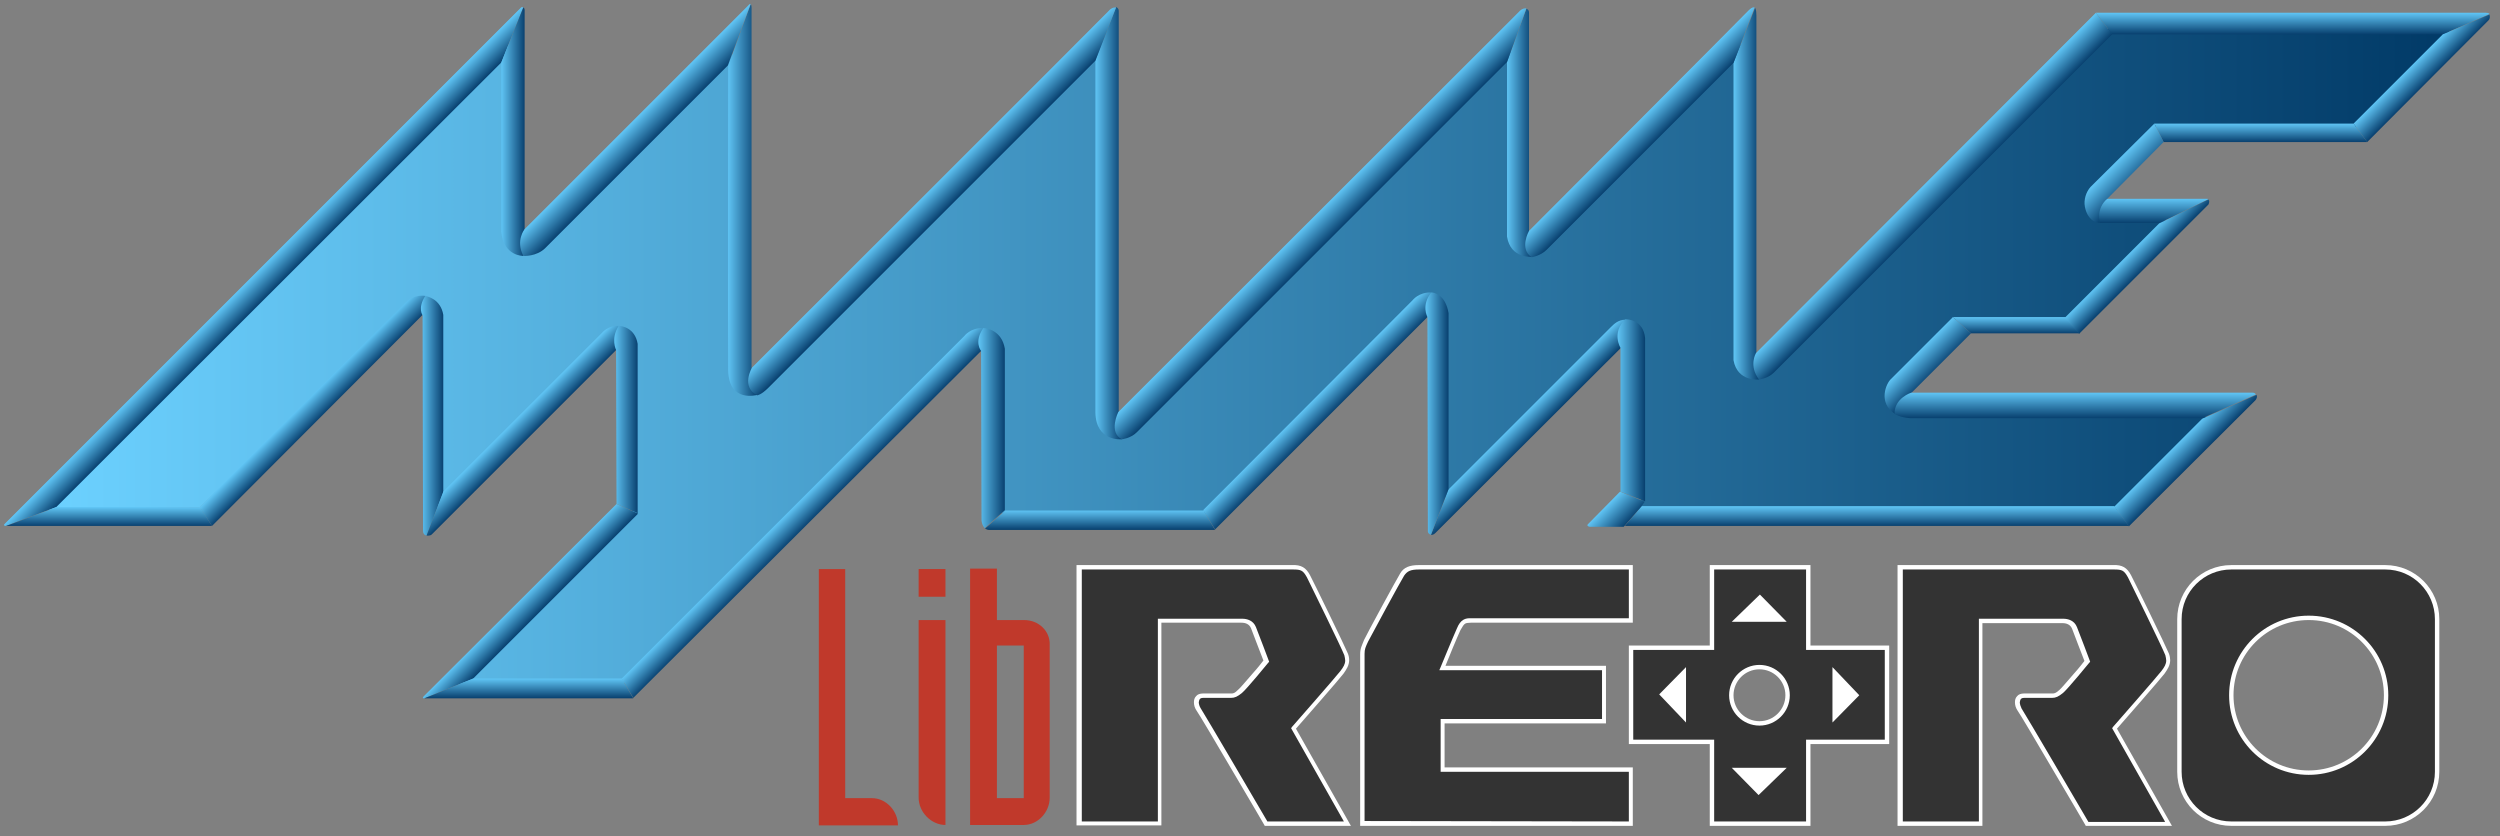 <svg enable-background="new 0 0 568.5 190.1" viewBox="0 0 568.5 190.1" xmlns="http://www.w3.org/2000/svg" xmlns:xlink="http://www.w3.org/1999/xlink"><rect x="0" y="0" width="568.5" height="190.1" fill="#808080" stroke="none"/><linearGradient id="a" gradientTransform="matrix(1 0 0 -1 1307.82 -1322.63)" gradientUnits="userSpaceOnUse" x1="-750.606" x2="-1296.964" y1="-1403.817" y2="-1403.817"><stop offset="0" stop-color="#013a67"/><stop offset="1" stop-color="#6cd1ff"/></linearGradient><linearGradient id="b"><stop offset="0" stop-color="#08406f"/><stop offset="1" stop-color="#60c5f5"/></linearGradient><linearGradient id="c" gradientTransform="matrix(1 0 0 -1 1307.82 -1322.63)" gradientUnits="userSpaceOnUse" x1="-1244.025" x2="-1247.97" xlink:href="#b" y1="-1387.011" y2="-1383.066"/><linearGradient id="d" gradientTransform="matrix(1 0 0 -1 1307.82 -1322.63)" gradientUnits="userSpaceOnUse" x1="-1185.44" x2="-1189.065" xlink:href="#b" y1="-1462.13" y2="-1458.505"/><linearGradient id="e" gradientTransform="matrix(1 0 0 -1 1307.82 -1322.63)" gradientUnits="userSpaceOnUse" x1="-1283.011" x2="-1283.011" xlink:href="#b" y1="-1442.274" y2="-1437.96"/><linearGradient id="f" gradientTransform="matrix(1 0 0 -1 1307.82 -1322.63)" gradientUnits="userSpaceOnUse" x1="-1187.55" x2="-1187.55" xlink:href="#b" y1="-1481.403" y2="-1476.945"/><linearGradient id="g" gradientTransform="matrix(1 0 0 -1 1307.82 -1322.63)" gradientUnits="userSpaceOnUse" x1="-881.041" x2="-881.041" xlink:href="#b" y1="-1442.244" y2="-1437.778"/><linearGradient id="h" gradientTransform="matrix(1 0 0 -1 1307.82 -1322.63)" gradientUnits="userSpaceOnUse" x1="-1057.671" x2="-1057.671" xlink:href="#b" y1="-1443.115" y2="-1438.638"/><linearGradient id="i" gradientTransform="matrix(1 0 0 -1 1307.82 -1322.63)" gradientUnits="userSpaceOnUse" x1="-786.455" x2="-786.455" xlink:href="#b" y1="-1330.408" y2="-1325.545"/><linearGradient id="j" gradientTransform="matrix(1 0 0 -1 1307.82 -1322.63)" gradientUnits="userSpaceOnUse" x1="-793.722" x2="-793.722" xlink:href="#b" y1="-1354.936" y2="-1350.726"/><linearGradient id="k" gradientTransform="matrix(1 0 0 -1 1307.82 -1322.63)" gradientUnits="userSpaceOnUse" x1="-849.365" x2="-849.365" xlink:href="#b" y1="-1398.452" y2="-1394.732"/><linearGradient id="l" gradientTransform="matrix(1 0 0 -1 1307.82 -1322.63)" gradientUnits="userSpaceOnUse" x1="-818.574" x2="-818.574" xlink:href="#b" y1="-1373.332" y2="-1367.777"/><linearGradient id="m" gradientTransform="matrix(1 0 0 -1 1307.82 -1322.63)" gradientUnits="userSpaceOnUse" x1="-1234.345" x2="-1237.888" xlink:href="#b" y1="-1417.048" y2="-1413.505"/><linearGradient id="n" gradientTransform="matrix(1 0 0 -1 1307.82 -1322.63)" gradientUnits="userSpaceOnUse" x1="-1188.479" x2="-1193.845" xlink:href="#b" y1="-1352.591" y2="-1352.591"/><linearGradient id="o" gradientTransform="matrix(1 0 0 -1 1307.82 -1322.63)" gradientUnits="userSpaceOnUse" x1="-1135.653" x2="-1142.314" xlink:href="#b" y1="-1368.181" y2="-1368.181"/><linearGradient id="p" gradientTransform="matrix(1 0 0 -1 1307.82 -1322.63)" gradientUnits="userSpaceOnUse" x1="-1052.746" x2="-1058.739" xlink:href="#b" y1="-1373.437" y2="-1373.437"/><linearGradient id="q" gradientTransform="matrix(1 0 0 -1 1307.82 -1322.63)" gradientUnits="userSpaceOnUse" x1="-959.458" x2="-965.159" xlink:href="#b" y1="-1352.846" y2="-1352.846"/><linearGradient id="r" gradientTransform="matrix(1 0 0 -1 1307.82 -1322.63)" gradientUnits="userSpaceOnUse" x1="-907.774" x2="-913.571" xlink:href="#b" y1="-1366.667" y2="-1366.667"/><linearGradient id="s" gradientTransform="matrix(1 0 0 -1 1307.82 -1322.63)" gradientUnits="userSpaceOnUse" x1="-1206.969" x2="-1212.08" xlink:href="#b" y1="-1417.159" y2="-1417.159"/><linearGradient id="t" gradientTransform="matrix(1 0 0 -1 1307.82 -1322.63)" gradientUnits="userSpaceOnUse" x1="-1187.486" x2="-1191.039" xlink:href="#b" y1="-1422.058" y2="-1418.505"/><linearGradient id="u" gradientTransform="matrix(1 0 0 -1 1307.82 -1322.63)" gradientUnits="userSpaceOnUse" x1="-755.298" x2="-758.967" xlink:href="#b" y1="-1340.722" y2="-1337.053"/><linearGradient id="v" gradientTransform="matrix(1 0 0 -1 1307.82 -1322.63)" gradientUnits="userSpaceOnUse" x1="-1162.74" x2="-1168.139" xlink:href="#b" y1="-1418.099" y2="-1418.099"/><linearGradient id="w" gradientTransform="matrix(1 0 0 -1 1307.82 -1322.63)" gradientUnits="userSpaceOnUse" x1="-1159.958" x2="-1164.446" xlink:href="#b" y1="-1355.231" y2="-1350.743"/><linearGradient id="x" gradientTransform="matrix(1 0 0 -1 1307.82 -1322.63)" gradientUnits="userSpaceOnUse" x1="-1092.888" x2="-1097.047" xlink:href="#b" y1="-1370.543" y2="-1366.385"/><linearGradient id="y" gradientTransform="matrix(1 0 0 -1 1307.82 -1322.63)" gradientUnits="userSpaceOnUse" x1="-1004.42" x2="-1008.803" xlink:href="#b" y1="-1376.031" y2="-1371.647"/><linearGradient id="z" gradientTransform="matrix(1 0 0 -1 1307.82 -1322.63)" gradientUnits="userSpaceOnUse" x1="-931.765" x2="-935.972" xlink:href="#b" y1="-1355.082" y2="-1350.874"/><linearGradient id="A" gradientTransform="matrix(1 0 0 -1 1307.82 -1322.63)" gradientUnits="userSpaceOnUse" x1="-819.997" x2="-823.454" xlink:href="#b" y1="-1383.486" y2="-1380.029"/><linearGradient id="B" gradientTransform="matrix(1 0 0 -1 1307.82 -1322.63)" gradientUnits="userSpaceOnUse" x1="-808.926" x2="-812.887" xlink:href="#b" y1="-1427.597" y2="-1423.636"/><linearGradient id="C" gradientTransform="matrix(1 0 0 -1 1307.82 -1322.63)" gradientUnits="userSpaceOnUse" x1="-866.899" x2="-871.183" xlink:href="#b" y1="-1369.837" y2="-1365.552"/><linearGradient id="D" gradientTransform="matrix(1 0 0 -1 1307.82 -1322.63)" gradientUnits="userSpaceOnUse" x1="-821.876" x2="-826.989" xlink:href="#b" y1="-1364.87" y2="-1359.757"/><linearGradient id="E" gradientTransform="matrix(1 0 0 -1 1307.82 -1322.63)" gradientUnits="userSpaceOnUse" x1="-1122.757" x2="-1126.4" xlink:href="#b" y1="-1440.552" y2="-1436.908"/><linearGradient id="F" gradientTransform="matrix(1 0 0 -1 1307.82 -1322.63)" gradientUnits="userSpaceOnUse" x1="-1005.706" x2="-1009.348" xlink:href="#b" y1="-1417.36" y2="-1413.718"/><linearGradient id="G" gradientTransform="matrix(1 0 0 -1 1307.82 -1322.63)" gradientUnits="userSpaceOnUse" x1="-958.846" x2="-962.355" xlink:href="#b" y1="-1421.305" y2="-1417.796"/><linearGradient id="H" gradientTransform="matrix(1 0 0 -1 1307.82 -1322.63)" gradientUnits="userSpaceOnUse" x1="-937.928" x2="-942.353" xlink:href="#b" y1="-1441.865" y2="-1437.441"/><linearGradient id="I" gradientTransform="matrix(1 0 0 -1 1307.82 -1322.63)" gradientUnits="userSpaceOnUse" x1="-1079.277" x2="-1085.315" xlink:href="#b" y1="-1419.99" y2="-1419.99"/><linearGradient id="J" gradientTransform="matrix(1 0 0 -1 1307.82 -1322.63)" gradientUnits="userSpaceOnUse" x1="-978.43" x2="-983.642" xlink:href="#b" y1="-1416.739" y2="-1416.739"/><linearGradient id="K" gradientTransform="matrix(1 0 0 -1 1307.82 -1322.63)" gradientUnits="userSpaceOnUse" x1="-933.765" x2="-940.01" xlink:href="#b" y1="-1416.027" y2="-1416.027"/><linearGradient id="L" gradientTransform="matrix(1 0 0 -1 1307.82 -1322.63)" gradientUnits="userSpaceOnUse" x1="-868.097" x2="-872.515" xlink:href="#b" y1="-1407.897" y2="-1403.479"/><linearGradient id="M" gradientTransform="matrix(1 0 0 -1 1307.82 -1322.63)" gradientUnits="userSpaceOnUse" x1="-835.814" x2="-835.814" xlink:href="#b" y1="-1417.731" y2="-1411.928"/><path d="m490.5 28.7 45.5.2 21.2-22-78-.3-73.3 73.6-10.2.6.3-70.8-41.3 42.1-9.8 1.1v-42.8l-84.4 83.4-10.5 1.2.9-85.9-73.7 74.8-9.7.1-1.1-71.9-39.8 40.1-11.1.5.5-42.8-105.1 106 34.6-.6 45.4-44h8.7l-.5 44.2 36.2-37h8.6v37.7l-39.7 39.5 38.1-.5 75-75.9h10.1v37.3l46.8.3 45.2-45.5 8.7-.6-.1 43 36.1-36.1h8.5l.6 36.4-.7 1.9h109.1l20.9-21.2-67.8-1.1-.7-9.9 10.6-11.1h25.6l22.3-22.6-13.5-.5v-9.5z" fill="url(#a)"/><path d="m114 14.2-101.2 101.1-11.5 4.3s-.6 0-.3-.4c0 0 117.3-117.3 117.5-117.5.2-.2.5 0 .5 0z" fill="url(#c)"/><path d="m145.1 116.8-37.5 37.5-11.1 4.5s-.6.1-.2-.4l43.9-43.8z" fill="url(#d)"/><path d="m48.2 119.6h-46.8l11.5-4.3h32.6z" fill="url(#e)"/><path d="m144 158.8h-47.5l11.1-4.5h33.8z" fill="url(#f)"/><path d="m484.1 119.6h-114.6l3.8-4.5h107.5z" fill="url(#g)"/><path d="m276.3 120.5h-51.5c-.3 0-.8-.3-.8-.3l4.6-4.1h45.1z" fill="url(#h)"/><path d="m476.6 2.9h88.7c.8 0 .8.3.8.3l-10.6 4.6h-75.2z" fill="url(#i)"/><path d="m538.3 32.3h-46.3l-2.1-4.2h45.3z" fill="url(#j)"/><path d="m472.9 75.8h-24.7l-4.1-3.7h25.6z" fill="url(#k)"/><path d="m491.1 50.7h-13.6l-1.2-5.5h25.5c.3 0 .4.1.4.1z" fill="url(#l)"/><path d="m96.1 71.6-47.9 48-2.8-4.3 46.7-46.3c2-2.3 4.7-1.7 4.7-1.7z" fill="url(#m)"/><path d="m114 52.7v-38.5l5-12.5s.3.1.3.6v53.6l-.3 2.3s-4.5.1-5-5.5z" fill="url(#n)"/><path d="m172.2 89.8s-6.5 1.9-6.6-5.6c-.1-7.3 0-69.3 0-69.3l5.1-13.9s.2 0 .2.7v81.8z" fill="url(#o)"/><path d="m255.1 99.9s-5.9.6-6-6.1v-80.1l4.7-12.1s.6.2.6.9v91.1z" fill="url(#p)"/><path d="m348.4 58.4s-4.9.5-5.7-4.6v-39.7l4.4-12.1s.6.1.6.9v49.7z" fill="url(#q)"/><path d="m400 86.3s-4.9.6-5.8-4.4v-67.6l4.9-12.5s.3.2.3 1.7v77.2z" fill="url(#r)"/><path d="m97 121.8s-.8-.1-.8-1.1c0-.9-.1-49-.1-49s-1.2-1.6.6-4.4c.5.1 3.5.7 4.1 4.3v40.4z" fill="url(#s)"/><path d="m140.1 79.6s-41.5 41.5-41.9 41.9c-.3.4-1.2.3-1.2.3l3.8-10 36.1-36.1s1.3-1.7 3.8-1.6z" fill="url(#t)"/><path d="m565.9 4.6-27.6 27.7-3.1-4.2 20.3-20.3 10.6-4.5c0-.1.3.8-.2 1.3z" fill="url(#u)"/><path d="m140.2 114.6-.1-35s-1.3-2.6.6-5.5c.6 0 3.7.4 4.3 4.1v38.5z" fill="url(#v)"/><path d="m165.5 14.9-41.5 41.5c-2 2-5 1.8-5 1.8-1.8-3.5.3-6.1.3-6.1s50.5-50.5 50.9-50.9c.3-.4.5-.3.5-.3z" fill="url(#w)"/><path d="m249.1 13.8-74.4 74.4c-1.6 1.6-2.5 1.7-2.5 1.7-3.8-1.9-1.2-6.3-1.2-6.3s80.7-80.6 81-81c.9-1.1 1.8-.9 1.8-.9z" fill="url(#x)"/><path d="m342.7 14.1-84.2 84.2c-1.4 1.4-3.4 1.6-3.4 1.6-3.1-1.6-.8-6.2-.8-6.2s90.6-90.5 91-90.9c.9-1.1 1.8-.9 1.8-.9z" fill="url(#y)"/><path d="m394.2 14.3-42.5 42.5c-1.4 1.4-3.4 1.7-3.4 1.7-2.9-1.9-.6-6-.6-6s49.6-49.7 49.9-50.1c1-1 1.4-.7 1.4-.7z" fill="url(#z)"/><path d="m502.2 46.5-29.4 29.4-3.2-3.7 21.4-21.4 11.1-5.4c.1-.1.5.2.1 1.1z" fill="url(#A)"/><path d="m512.9 91-28.8 28.7-3.3-4.5 20-20 12.3-5.4c0-.1.4.4-.2 1.2z" fill="url(#B)"/><path d="m480.3 7.8-76.9 76.9c-1.4 1.4-3.4 1.6-3.4 1.6-2.4-3.1-.7-6-.7-6l77.3-77.4z" fill="url(#C)"/><path d="m492 32.3-12.7 12.8c-2.8 2.3-1.8 5.6-1.8 5.6-2.2-.2-3.1-2.1-3.4-3.7s.3-3.4 1.3-4.5l14.5-14.4z" fill="url(#D)"/><path d="m141.4 154.3 77.9-77.9s1.4-1.9 4.3-1.8l-.5 5.2s-78.7 78.5-79.1 78.9z" fill="url(#E)"/><path d="m273.6 116 47.6-47.7s1.4-1.9 4.3-1.8l-.9 5.6-48.3 48.3z" fill="url(#F)"/><path d="m329.4 111.3 36.8-36.8c.8-.8 1.8-1.8 3.4-1.8l-.1 5.5-43.1 43c-.6.6-1 .4-1 .4z" fill="url(#G)"/><path d="m361.2 119.1 7.2-7.3 5.6 2.3-.7 1-3.8 4.4-.3.3h-7.7c-.3 0-.5-.3-.5-.3s-.2 0 .2-.4z" fill="url(#H)"/><path d="m223.2 118.3-.1-38.5s-1.7-2 .5-5.2c.7 0 4.2.5 4.9 4.7v36.7l-4.6 4.1c.1 0-.6-.5-.7-1.8z" fill="url(#I)"/><path d="m324.7 120.9-.1-48.8s-1.5-2.7.9-5.6c.6 0 3.2.5 3.9 4.7v40l-4 10.4s-.6-.1-.7-.7z" fill="url(#J)"/><path d="m368.5 111.8v-32.7s-2.1-3.4 1.1-6.5c.7 0 4.1.2 4.5 4.3v37.1z" fill="url(#K)"/><path d="m448.2 75.8-13.5 13.5-3.8 4.8c-3.9-2.5-2-6.9-.9-7.9l14.1-14.1z" fill="url(#L)"/><path d="m500.8 95.1h-66.4c-2.5-.2-3.6-1-3.6-1 0-3.6 3.8-4.8 3.8-4.8h77.7c.5 0 .7.4.7.4z" fill="url(#M)"/><path d="m198.3 181.5c3.2 0 5.9 2.9 5.9 6.2h-18v-58.3h6v52.1z" fill="#c0392b"/><path d="m215 187.6c-3.2 0-6.1-2.9-6.1-6.2v-40.4h6.1z" fill="#c0392b"/><path d="m232.9 141h-6.2v-11.7h-6.1v58.3h12.2c3.2 0 5.9-2.9 5.9-6.2v-34.8c.1-3.1-2.5-5.6-5.8-5.6zm-.1 40.5h-6.1v-34.7h6.1z" fill="#c0392b"/><path d="m245.4 129h48.5s2.8.4 3.6 2.1c.9 1.6 7.9 16.1 8.6 17.7s.1 2.8-.9 4.1-11 12.7-11 12.7l12.3 21.6h-18.5s-14.5-24.8-15.3-26-.8-3.1 1-3.1h6.3c.8 0 1.2-.1 2.2-1 1-.8 6-6.9 6-6.9s-2.4-6.4-2.9-7.6-1.6-1.6-2.7-1.6c-1 0-18.7 0-18.7 0v46.1h-18.3z" fill="#333"/><path d="m287.6 187.8-.1-.2s-3.6-6.2-7.4-12.6c-3.7-6.3-7.6-12.9-8-13.4-.4-.6-.6-1.2-.6-1.9 0-.5.1-1 .5-1.4.3-.4.9-.6 1.5-.6h6.3c.7 0 .9 0 1.8-.9.4-.3 1.9-2.1 3.3-3.7 1.1-1.2 2-2.4 2.4-2.9-.5-1.2-2.4-6.3-2.8-7.3-.4-1-1.3-1.3-2.2-1.3-.5 0-5.2 0-9.7 0-3.6 0-7.2 0-8.5 0v46.1h-19.3v-58.7-.5h.5 48.5c2.1-.1 3.2.6 4.1 2.3.9 1.7 7.9 16.1 8.6 17.8.2.5.3 1 .3 1.5 0 1.2-.6 2.1-1.3 3.1-.9 1.2-9.3 10.8-10.8 12.5l12.5 22.1zm18-1-12-21.2.2-.3s10.1-11.5 11-12.7c.7-.9 1.1-1.6 1.1-2.4 0-.4-.1-.7-.2-1.2-.6-1.6-7.7-16.1-8.5-17.7-.9-1.6-1.3-1.8-3.2-1.8-1.9 0-43 0-48 0v57.3h17.3v-46.1h.5 18.7c1.1 0 2.5.4 3.1 1.9.5 1.2 2.9 7.6 2.9 7.6l.1.3-.2.2s-4.9 6-6 6.9c-1 .8-1.6 1.1-2.5 1.1-.8 0-4.5 0-6.3 0-.8 0-.9.4-1 1 0 .4.2 1 .4 1.3.8 1.2 13.7 23.2 15.2 25.8z" fill="#fff"/><path d="m432.1 129h48.5c2 0 2.8.4 3.6 2.1.9 1.6 7.9 16.1 8.6 17.7s.1 2.8-.9 4.1-11 12.7-11 12.7l12.3 21.6h-18.5s-14.5-24.8-15.3-26-.8-3.1 1-3.1 5.5 0 6.3 0 1.2-.1 2.2-1c1-.8 6-6.9 6-6.9s-2.4-6.4-2.9-7.6-1.6-1.6-2.7-1.6-18.7 0-18.7 0v46.1h-18.3z" fill="#333"/><path d="m474.3 187.8-.1-.2s-3.6-6.2-7.4-12.6c-3.7-6.3-7.6-12.9-8-13.4-.4-.6-.6-1.2-.6-1.9 0-.5.1-1 .5-1.4.3-.4.9-.6 1.5-.6h6.3c.7 0 .9 0 1.8-.8.4-.3 1.9-2.1 3.3-3.7 1.1-1.2 2-2.4 2.4-2.9-.5-1.2-2.4-6.3-2.8-7.3-.4-1-1.3-1.3-2.2-1.3-.5 0-5.2 0-9.7 0-3.6 0-7.2 0-8.5 0v46.1h-19.3v-58.8-.5h.5 48.5c2.1-.1 3.2.6 4.1 2.3.9 1.7 7.9 16.1 8.6 17.8.2.5.3 1.1.3 1.5 0 1.2-.6 2.1-1.3 3.1-.9 1.2-9.3 10.8-10.8 12.5l12.5 22.1zm18-1-12-21.2.2-.3s10.1-11.5 11-12.7c.7-.9 1.1-1.6 1.1-2.4 0-.4-.1-.7-.2-1.2-.6-1.6-7.7-16.1-8.5-17.7-.9-1.6-1.3-1.8-3.2-1.8-1.9 0-43 0-48 0v57.3h17.3v-46.1h.5 18.7c1.1 0 2.5.4 3.1 1.9.5 1.2 2.9 7.6 2.9 7.6l.1.3-.2.2s-4.9 6-6 6.9c-1 .8-1.6 1.1-2.5 1.1-.8 0-4.5 0-6.3 0-.8 0-.9.4-1 1 0 .4.2 1 .4 1.4.8 1.2 13.7 23.2 15.2 25.8h17.4z" fill="#fff"/><path d="m309.8 187.3s0-37.3 0-38.5c0-1.3.3-1.8.9-3.1s7.4-13.9 8.2-15c.7-1.2 1.8-1.6 3.8-1.6s48.2 0 48.2 0v12.1s-34.9 0-36.3 0-1.9.1-2.8 2-3.7 8.8-3.7 8.8h36.7v12h-36.7v11h42.8v12.3z" fill="#333"/><path d="m309.8 187.8v-.5h.5-.5v.5h-.5v-.5s0-37.3 0-38.5c0-1.4.4-2 .9-3.3.6-1.3 7.4-13.8 8.2-15.1.8-1.4 2.2-1.9 4.2-1.9h48.2.5v13.1h-.5s-34.9 0-36.3 0c-1.3.1-1.4-.1-2.4 1.7-.7 1.5-2.7 6.3-3.4 8.1h36.5v13.1h-36.7v10h42.8v13.3zm60.6-1v-11.3h-42.8v-12h36.7v-11.1h-37l.3-.7s2.8-6.8 3.7-8.8c.8-2 1.9-2.4 3.3-2.3h35.8v-11.1c-5 0-45.9 0-47.7 0-2 0-2.7.4-3.4 1.4-.7 1.1-7.6 13.8-8.2 15-.6 1.3-.8 1.7-.8 2.8v38z" fill="#fff"/><path d="m411.1 147.3v-18.3h-21.9v18.3h-18.4v21.4h18.4v18.6h21.9v-18.6h17.9v-21.4zm-11 17.2c-3.6 0-6.4-2.9-6.4-6.4 0-3.6 2.9-6.4 6.4-6.4 3.6 0 6.4 2.9 6.4 6.4s-2.9 6.4-6.4 6.4z" fill="#333"/><g fill="#fff"><path d="m388.8 187.8v-18.6h-18.4v-22.4h18.4v-18.3h22.9v18.3h17.9v22.4h-17.9v18.6zm-17.4-19.6h18.4v18.6h20.9v-18.6h17.9v-20.4h-17.4v-.5h.5-.5v.5h-.5v-18.3h-20.9v18.3h-18.4zm28.7-3.2v-.5-.5c3.3 0 5.9-2.7 5.9-5.9 0-3.3-2.7-5.9-5.9-5.9-3.3 0-5.9 2.7-5.9 5.9 0 3.3 2.7 5.9 5.9 5.9v.5.5c-3.8 0-6.9-3.1-6.9-6.9 0-3.8 3.1-6.9 6.9-6.9 3.8 0 6.9 3.1 6.9 6.9 0 3.8-3.1 6.9-6.9 6.9z"/><path d="m406.3 174.6h-12.5l6.1 6.2z"/><path d="m416.7 151.7v12.6l6.1-6.2z"/><path d="m383.4 164.3v-12.6l-6.1 6.2z"/></g><path d="m542.5 129h-35c-6.5 0-11.8 5.3-11.8 11.8v34.8c0 6.5 5.3 11.8 11.8 11.8h35c6.5 0 11.8-5.3 11.8-11.8v-34.8c-.1-6.5-5.3-11.8-11.8-11.8zm-17.6 46.7c-9.7 0-17.6-7.9-17.6-17.6s7.9-17.6 17.6-17.6 17.6 7.9 17.6 17.6-7.9 17.6-17.6 17.6z" fill="#333"/><path d="m507.4 187.8c-6.8 0-12.3-5.5-12.3-12.3v-34.7c0-6.8 5.5-12.3 12.3-12.3h35v.5.5h-35c-6.2 0-11.3 5-11.3 11.3v34.7c0 6.2 5 11.3 11.3 11.3h35c6.2 0 11.3-5 11.3-11.3v-34.7c0-6.2-5-11.3-11.3-11.3v-.5-.5c6.8 0 12.3 5.5 12.3 12.3v34.7c0 6.8-5.5 12.3-12.3 12.3zm-.5-29.7c0-10 8.1-18.1 18.1-18.1 10 0 18.1 8.1 18.1 18.1 0 10-8.1 18.1-18.1 18.1v-.5-.5c9.4 0 17.1-7.6 17.1-17.1 0-9.4-7.6-17.1-17.1-17.1-9.4 0-17.1 7.6-17.1 17.1 0 9.4 7.6 17.1 17.1 17.1v.5.5c-10 0-18.1-8.1-18.1-18.1z" fill="#fff"/><path d="m208.9 129.4h6.1v6.3h-6.1z" fill="#c0392b"/><path d="m393.8 141.4h12.5l-6.1-6.2z" fill="#fff"/></svg>